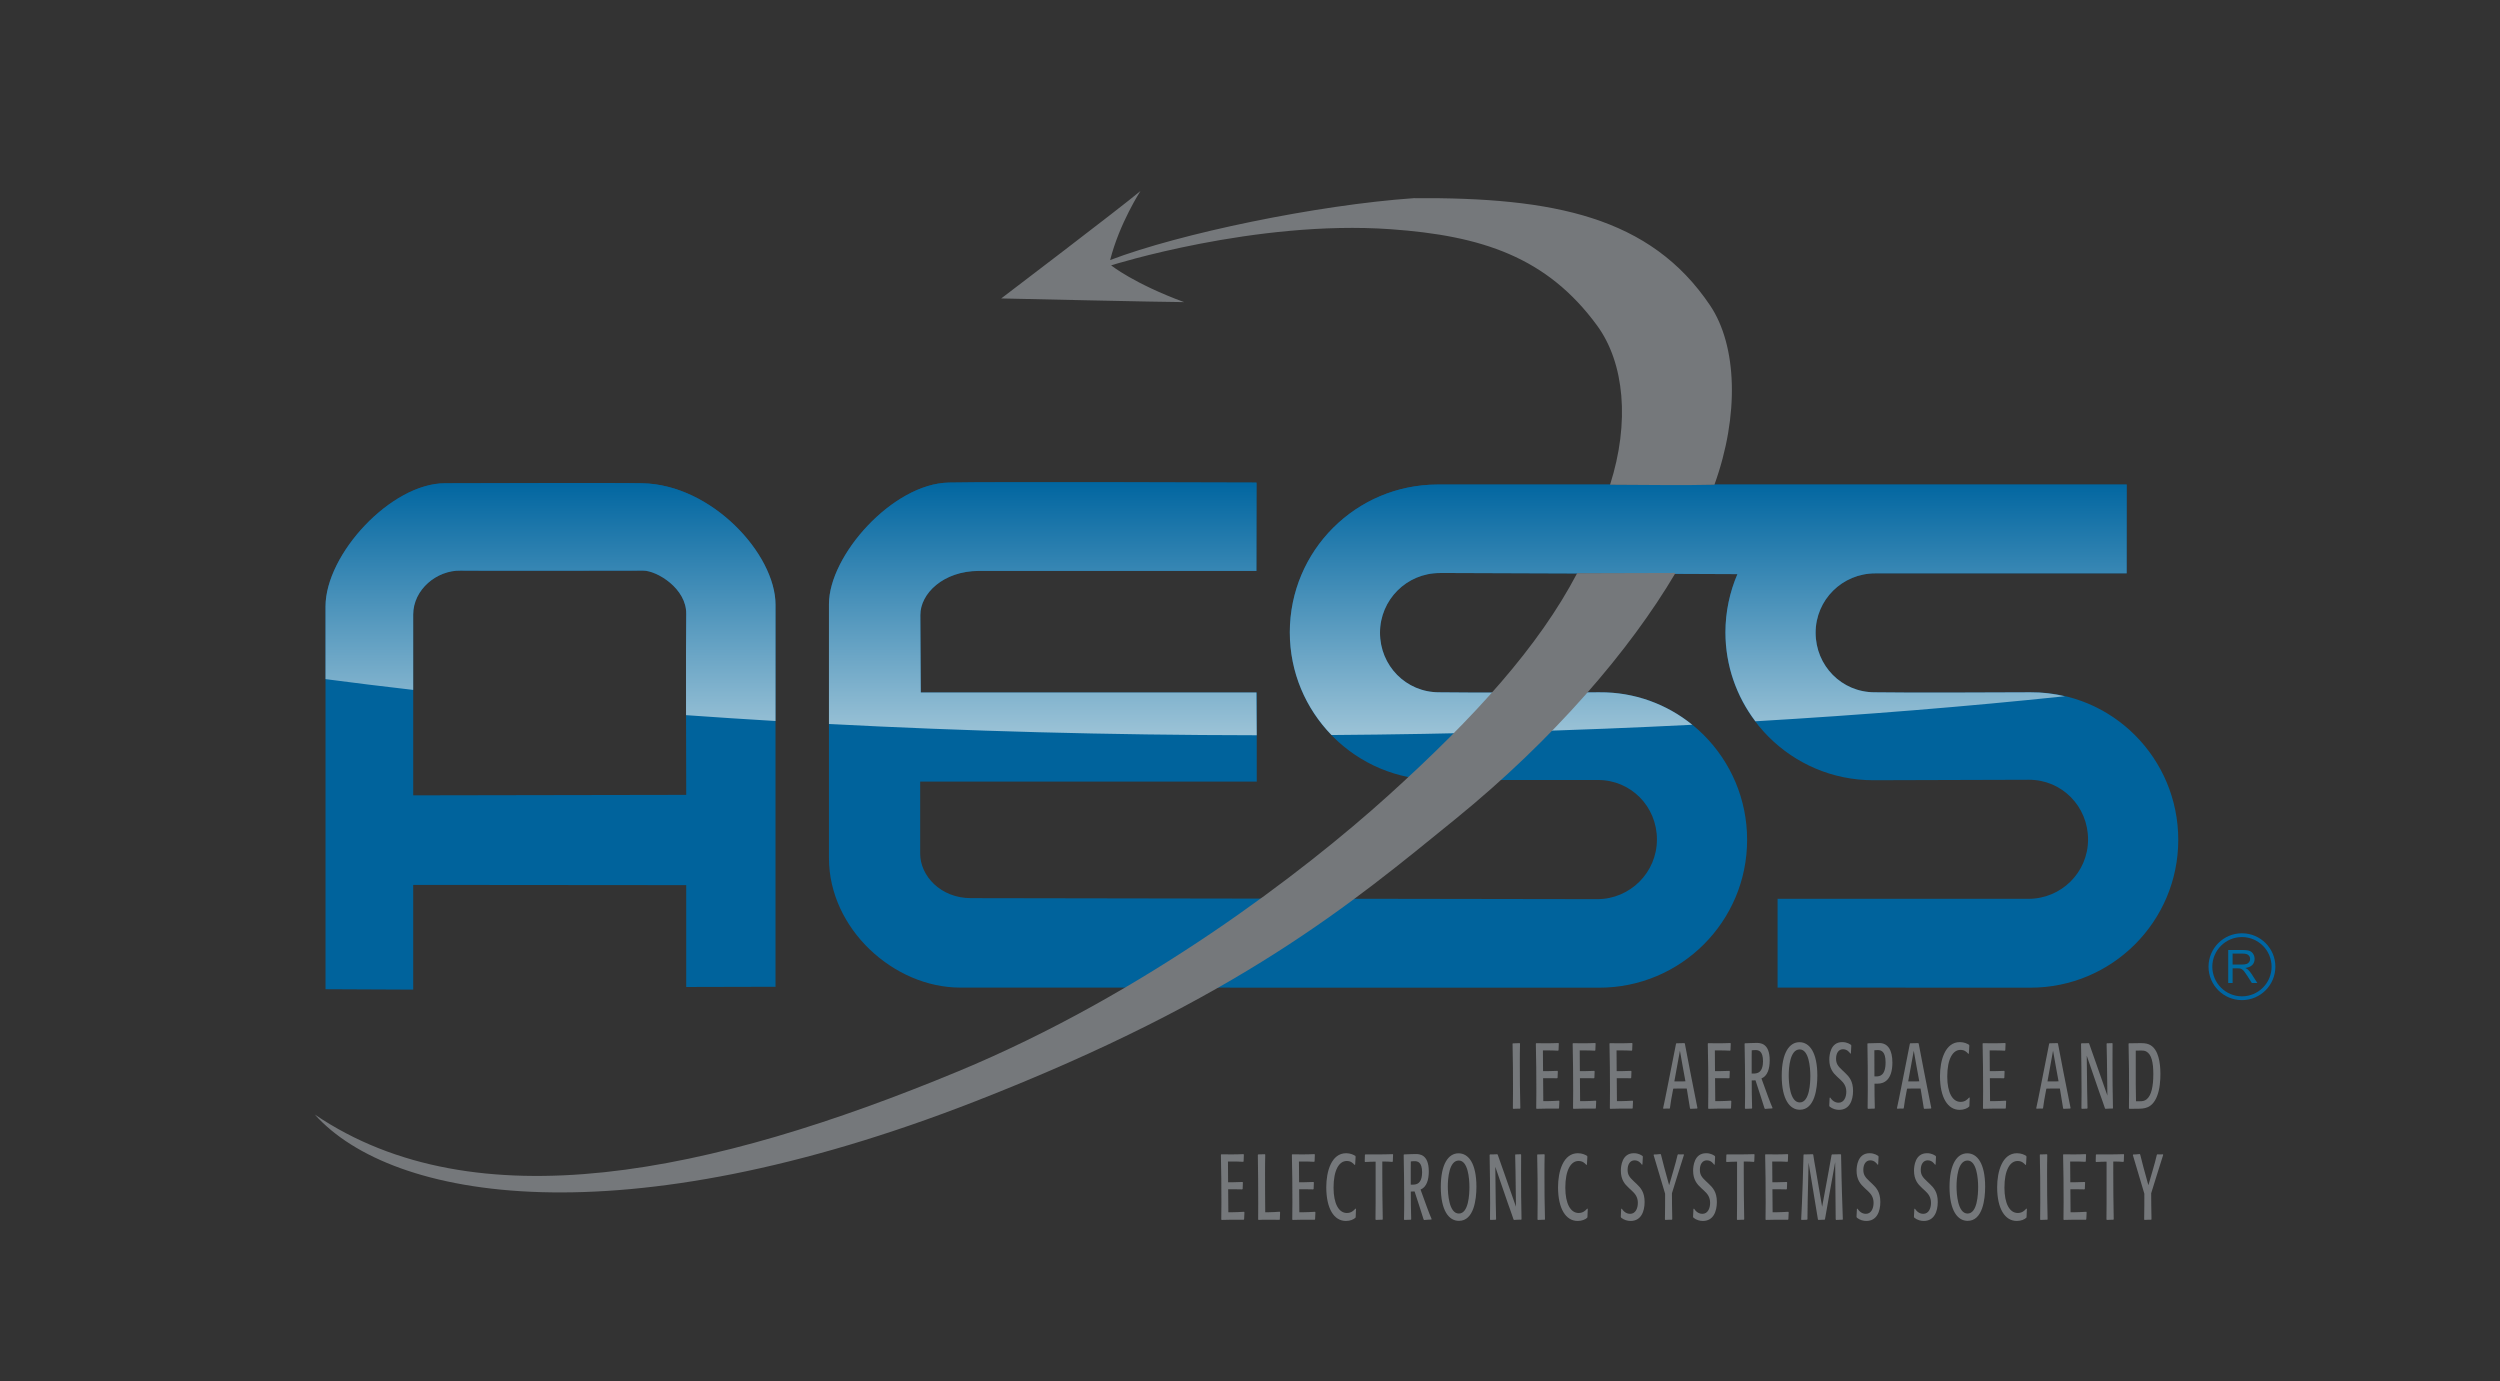 <?xml version="1.0" encoding="iso-8859-1"?>
<!-- Generator: Adobe Illustrator 26.0.1, SVG Export Plug-In . SVG Version: 6.00 Build 0)  -->
<svg version="1.1" xmlns="http://www.w3.org/2000/svg" xmlns:xlink="http://www.w3.org/1999/xlink" x="0px" y="0px"
	 viewBox="0 0 324 179" style="enable-background:new 0 0 324 179;" xml:space="preserve">
<rect x="0" y="0" width="324" height="179" fill="#333333" stroke="none"/>
<g id="AESS">
	<path style="fill:#00639C;" d="M100.508,127.886c0,0,0-44.731,0-49.515c0-6.555-8.254-15.57-17.272-15.742
		c-4.06-0.078-21.86,0-25.552,0c-6.996,0-15.498,9.197-15.497,15.972c0.001,3.977,0,49.602,0,49.602l11.364,0.052v-13.572
		l35.383,0.03v13.201L100.508,127.886z M53.551,103.077c0,0,0-21.625,0-23.419c0-3.271,3.074-5.769,6.137-5.706
		c2.125,0.044,21.938,0,23.688,0s5.621,2.312,5.559,5.625s0,23.438,0,23.438L53.551,103.077z"/>
	<path style="fill:#00639C;" d="M275.616,62.798h-89.294c-10.586,0-19.164,8.572-19.164,19.155c0,10.586,8.578,19.134,19.164,19.134
		c0,0,17.212,0,20.779,0c4.273,0,7.637,3.434,7.637,7.707c0,4.273-3.464,7.736-7.737,7.736l-81.163-0.13
		c-3.92,0-6.583-2.878-6.583-5.774c0-2.069,0-9.328,0-9.328h43.621V89.74h-43.543c0,0-0.041-8.121-0.056-10.019
		c-0.021-2.789,2.97-5.716,7.561-5.731c3.936-0.012,35.995,0,35.995,0l0.01-11.448c0,0-34.435-0.123-39.901,0
		c-7.255,0.163-15.509,9.435-15.509,15.75c0,4.613,0,24.927,0,32.918c0,9.154,8.393,16.782,17.012,16.782l82.818,0.012
		c10.586,0,19.164-8.578,19.164-19.161c0-10.586-8.554-19.21-19.14-19.122c-3.524,0.029-17.411,0.063-20.797,0
		c-4.273,0-7.643-3.445-7.643-7.719c0-4.273,3.464-7.736,7.737-7.736l0.019-0.008c3.521,0,38.564,0.149,38.564,0.149
		c-0.989,2.312-1.553,4.871-1.553,7.546c0,10.586,8.578,19.164,19.164,19.164c0,0,16.622-0.06,20.189-0.06
		c4.273,0,7.645,3.463,7.645,7.736c0,4.273-3.464,7.695-7.737,7.695h-0.02c-3.52,0-32.481,0-32.481,0v11.503l32.764,0.012
		c10.586,0,19.164-8.578,19.164-19.161c0-10.586-8.569-19.21-19.155-19.122c-3.525,0.029-16.813,0.063-20.199,0
		c-4.273,0-7.644-3.445-7.644-7.719c0-4.273,3.464-7.695,7.737-7.695h0.019c3.521,0,32.555,0,32.555,0V62.798z"/>
</g>
<g id="AESS_copy">
	<linearGradient id="SVGID_1_" gradientUnits="userSpaceOnUse" x1="158.902" y1="95.661" x2="158.902" y2="62.327">
		<stop  offset="0" style="stop-color:#E1EDF2"/>
		<stop  offset="1" style="stop-color:#0066A3"/>
	</linearGradient>
	<path style="opacity:0.7;fill:url(#SVGID_1_);" d="M83.235,62.629c-4.06-0.078-21.86,0-25.552,0
		c-6.996,0-15.498,9.197-15.497,15.972c0,0.993,0,4.584,0,9.413c3.707,0.488,7.5,0.953,11.363,1.397v-9.753
		c0-3.271,3.074-5.769,6.137-5.706c2.125,0.044,21.938,0,23.688,0s5.621,2.312,5.559,5.625c-0.032,1.671-0.031,7.62-0.023,13.106
		c3.816,0.274,7.686,0.526,11.598,0.759V78.371C100.508,71.816,92.254,62.801,83.235,62.629z M243.042,74.307h0.019
		c3.521,0,32.555,0,32.555,0V62.798h-89.294c-10.586,0-19.164,8.572-19.164,19.155c0,5.181,2.063,9.865,5.403,13.307
		c16.089-0.116,31.737-0.569,46.757-1.33c-3.286-2.659-7.467-4.247-12.03-4.209c-3.524,0.029-17.411,0.063-20.797,0
		c-4.273,0-7.643-3.445-7.643-7.719c0-4.273,3.464-7.736,7.737-7.736l0.019-0.008c3.521,0,38.564,0.149,38.564,0.149
		c-0.989,2.312-1.553,4.871-1.553,7.546c0,4.334,1.455,8.317,3.879,11.527c14.017-0.825,27.441-1.916,40.118-3.246
		c-1.435-0.335-2.925-0.526-4.465-0.514c-3.525,0.029-16.813,0.063-20.199,0c-4.273,0-7.644-3.445-7.644-7.719
		C235.305,77.729,238.769,74.307,243.042,74.307z M119.333,89.74c0,0-0.041-8.121-0.056-10.019c-0.021-2.789,2.97-5.716,7.561-5.731
		c3.936-0.012,35.995,0,35.995,0l0.01-11.448c0,0-34.435-0.123-39.901,0c-7.255,0.163-15.509,9.435-15.509,15.75v15.537
		c17.696,0.93,36.274,1.436,55.44,1.46l-0.039-5.549H119.333z"/>
	<g>
		<g>
			<path style="fill:#0066A3;" d="M290.557,129.616c-2.389,0-4.332-1.943-4.332-4.332c0-2.388,1.943-4.331,4.332-4.331
				c2.388,0,4.331,1.943,4.331,4.331C294.888,127.673,292.944,129.616,290.557,129.616z M290.557,121.443
				c-2.118,0-3.842,1.724-3.842,3.841c0,2.118,1.724,3.842,3.842,3.842c2.117,0,3.841-1.724,3.841-3.842
				C294.397,123.167,292.674,121.443,290.557,121.443z"/>
		</g>
	</g>
	<g>
		<g>
			<g>
				<path style="fill:#006CA3;" d="M288.778,127.394v-4.276h1.896c0.381,0,0.671,0.039,0.869,0.115
					c0.198,0.077,0.357,0.213,0.476,0.407c0.118,0.194,0.178,0.409,0.178,0.645c0,0.304-0.098,0.56-0.294,0.768
					c-0.197,0.208-0.5,0.34-0.91,0.396c0.149,0.072,0.264,0.143,0.341,0.213c0.165,0.151,0.322,0.341,0.47,0.568l0.744,1.164h-0.712
					l-0.565-0.89c-0.166-0.257-0.302-0.453-0.409-0.589c-0.106-0.137-0.202-0.231-0.287-0.286c-0.084-0.055-0.171-0.093-0.258-0.113
					c-0.064-0.014-0.169-0.021-0.315-0.021h-0.656v1.898H288.778z M289.344,125.005h1.217c0.259,0,0.461-0.027,0.607-0.08
					c0.146-0.054,0.257-0.14,0.332-0.257c0.076-0.118,0.114-0.245,0.114-0.384c0-0.202-0.073-0.368-0.221-0.499
					c-0.146-0.13-0.378-0.195-0.695-0.195h-1.354V125.005z"/>
			</g>
		</g>
	</g>
</g>
<g id="FINAL_curve">
	<path style="fill:#75787B;" d="M222.189,62.82c3.25-9,2.949-18.021-0.564-23.243c-7.729-11.486-20.261-14.02-38.386-13.895
		c-12.544,0.875-30.364,4.583-39.364,8.02c1.195-4.731,3.928-8.948,3.928-8.948c-2.412,2.041-18.044,13.923-18.044,13.923
		s21.312,0.478,23.702,0.478C146.962,36.766,144,34.39,144,34.39s18.712-5.917,36.188-4.687c11.88,0.836,20.312,3.625,26.799,12.491
		c3.541,4.841,4.261,12.543,1.677,20.627C211.319,62.836,219.147,62.914,222.189,62.82z"/>
	<path style="fill:#75787B;" d="M179.921,103.097c-10.959,9.908-31.625,25.75-55.75,35.75c-31.952,13.244-62.5,19.75-83.376,5.597
		c10.001,11.153,39.617,16.245,85.626-1.722c34.25-13.375,48.804-25.686,62.188-36.562c12.781-10.387,22.621-21.881,28.536-31.905
		c-4.07,0-8.608,0.036-12.75,0.036C199.428,83.773,191.199,92.899,179.921,103.097z"/>
	<g>
		<path style="fill:#75787B;" d="M196.069,143.632c0-0.384,0.017-1.463,0.017-2.327c0-2.23-0.009-3.802-0.059-6.032l0.042-0.061
			h0.218c0.244,0,0.412-0.012,0.656-0.023l0.051,0.06c-0.025,0.96-0.025,1.632-0.025,2.591c0,2.027,0.008,3.442,0.067,5.769
			l-0.042,0.072h-0.278c-0.227,0-0.378,0.012-0.604,0.024L196.069,143.632z"/>
		<path style="fill:#75787B;" d="M200.531,142.708c0.563,0,0.95-0.036,1.513-0.06l0.051,0.072c-0.025,0.323-0.033,0.551-0.042,0.887
			l-0.051,0.072h-1.731c-0.429,0-0.866,0.024-1.127,0.024l-0.05-0.061c0.017-0.827,0.017-1.415,0.017-2.255
			c0-2.267-0.017-3.861-0.067-6.128l0.042-0.061c0.244,0,0.841,0.012,1.328,0.012c0.58,0,0.984-0.012,1.556-0.035l0.051,0.071
			c-0.018,0.312-0.025,0.54-0.034,0.852l-0.05,0.072c-0.572-0.036-0.968-0.036-1.539-0.036h-0.438c0,0.995,0.009,1.691,0.018,2.687
			h0.571c0.429,0,0.74-0.012,1.295-0.036l0.05,0.072c-0.017,0.3-0.024,0.516-0.033,0.827l-0.059,0.061
			c-0.277-0.013-0.471-0.013-0.748-0.013h-1.068c0,1.104,0.009,1.871,0.025,2.975H200.531z"/>
		<path style="fill:#75787B;" d="M205.302,142.708c0.563,0,0.95-0.036,1.513-0.06l0.051,0.072c-0.025,0.323-0.033,0.551-0.042,0.887
			l-0.051,0.072h-1.731c-0.429,0-0.866,0.024-1.127,0.024l-0.05-0.061c0.017-0.827,0.017-1.415,0.017-2.255
			c0-2.267-0.017-3.861-0.067-6.128l0.042-0.061c0.244,0,0.841,0.012,1.328,0.012c0.58,0,0.984-0.012,1.556-0.035l0.051,0.071
			c-0.018,0.312-0.025,0.54-0.034,0.852l-0.05,0.072c-0.572-0.036-0.968-0.036-1.539-0.036h-0.438c0,0.995,0.009,1.691,0.018,2.687
			h0.571c0.429,0,0.74-0.012,1.295-0.036l0.05,0.072c-0.017,0.3-0.024,0.516-0.033,0.827l-0.059,0.061
			c-0.277-0.013-0.471-0.013-0.748-0.013h-1.068c0,1.104,0.009,1.871,0.025,2.975H205.302z"/>
		<path style="fill:#75787B;" d="M210.074,142.708c0.563,0,0.95-0.036,1.513-0.06l0.051,0.072c-0.025,0.323-0.033,0.551-0.042,0.887
			l-0.051,0.072h-1.731c-0.429,0-0.866,0.024-1.127,0.024l-0.05-0.061c0.017-0.827,0.017-1.415,0.017-2.255
			c0-2.267-0.017-3.861-0.067-6.128l0.042-0.061c0.244,0,0.841,0.012,1.328,0.012c0.58,0,0.984-0.012,1.556-0.035l0.051,0.071
			c-0.018,0.312-0.025,0.54-0.034,0.852l-0.05,0.072c-0.572-0.036-0.968-0.036-1.539-0.036h-0.438c0,0.995,0.009,1.691,0.018,2.687
			h0.571c0.429,0,0.74-0.012,1.295-0.036l0.05,0.072c-0.017,0.3-0.024,0.516-0.033,0.827l-0.059,0.061
			c-0.277-0.013-0.471-0.013-0.748-0.013h-1.068c0,1.104,0.009,1.871,0.025,2.975H210.074z"/>
		<path style="fill:#75787B;" d="M216.776,141.485c-0.151,0.791-0.252,1.331-0.353,2.122l-0.06,0.072
			c-0.067,0-0.219-0.012-0.327-0.012c-0.169,0-0.286,0.012-0.454,0.023l-0.042-0.071c0.21-0.948,0.345-1.644,0.538-2.615
			l0.604-3.046c0.202-0.996,0.328-1.703,0.53-2.687l0.05-0.061c0.388,0,0.656-0.012,1.034-0.023l0.06,0.06
			c0.084,0.504,1.228,6.393,1.631,8.348l-0.042,0.072c-0.319,0.012-0.547,0.012-0.874,0.036l-0.051-0.072
			c-0.126-0.84-0.228-1.439-0.37-2.267l-0.051-0.288h-1.219c-0.193,0-0.336,0-0.529,0.012L216.776,141.485z M218.088,138.259
			c-0.143-0.768-0.227-1.308-0.37-2.087c-0.143,0.779-0.235,1.331-0.723,3.981h0.706c0.27,0,0.463,0,0.731-0.012L218.088,138.259z"
			/>
		<path style="fill:#75787B;" d="M222.816,142.708c0.563,0,0.95-0.036,1.513-0.06l0.051,0.072c-0.025,0.323-0.033,0.551-0.042,0.887
			l-0.051,0.072h-1.731c-0.429,0-0.866,0.024-1.127,0.024l-0.05-0.061c0.017-0.827,0.017-1.415,0.017-2.255
			c0-2.267-0.017-3.861-0.067-6.128l0.042-0.061c0.244,0,0.841,0.012,1.328,0.012c0.58,0,0.984-0.012,1.556-0.035l0.051,0.071
			c-0.018,0.312-0.025,0.54-0.034,0.852l-0.05,0.072c-0.572-0.036-0.968-0.036-1.539-0.036h-0.438c0,0.995,0.009,1.691,0.018,2.687
			h0.571c0.429,0,0.74-0.012,1.295-0.036l0.05,0.072c-0.017,0.3-0.024,0.516-0.033,0.827l-0.059,0.061
			c-0.277-0.013-0.471-0.013-0.748-0.013h-1.068c0,1.104,0.009,1.871,0.025,2.975H222.816z"/>
		<path style="fill:#75787B;" d="M227.023,140.021c0.009,1.199,0,2.279,0.051,3.586l-0.042,0.072h-0.151
			c-0.253,0-0.438,0.012-0.689,0.024l-0.051-0.072c0.025-0.983,0.025-1.667,0.025-2.65c0-0.768-0.034-5.109-0.067-5.709l0.042-0.061
			c0.555-0.012,0.941-0.048,1.496-0.048c0.488,0,1.716,0.013,1.716,2.255c0,1.056-0.261,2.015-1.068,2.351
			c0.647,1.799,1.16,3.215,1.43,3.802l-0.025,0.084c-0.353,0.013-0.589,0.024-0.934,0.061l-0.075-0.072
			c-0.059-0.239-0.95-2.962-1.169-3.634c-0.143,0.012-0.252,0.012-0.395,0.012H227.023z M227.233,139.134
			c0.589,0,0.908-0.191,1.102-0.659c0.143-0.348,0.151-0.804,0.151-0.936c0-1.355-0.589-1.451-0.983-1.451
			c-0.211,0-0.421,0.024-0.479,0.036c-0.009,0.323-0.009,0.563-0.009,0.888v2.122H227.233z"/>
		<path style="fill:#75787B;" d="M233.257,143.823c-1.303,0-2.346-1.331-2.346-4.39c0-2.998,0.992-4.365,2.296-4.365
			c1.286,0,2.32,1.283,2.32,4.342C235.527,141.053,235.199,143.823,233.257,143.823z M233.24,136.004
			c-1.261,0-1.421,2.339-1.421,3.37c0,0.911,0.143,3.502,1.43,3.502c1.27,0,1.37-2.507,1.37-3.43
			C234.619,138.295,234.426,136.004,233.24,136.004z"/>
		<path style="fill:#75787B;" d="M239.811,136.556c-0.127-0.18-0.412-0.576-0.959-0.576c-0.58,0-0.899,0.528-0.899,1.224
			c0,0.636,0.235,0.96,0.799,1.487l0.37,0.348c0.529,0.504,1.034,1.067,1.034,2.339c0,1.224-0.454,2.459-1.816,2.459
			c-0.37,0-0.832-0.108-1.219-0.42l-0.051-0.12c0.025-0.336,0.042-0.684,0.051-1.02l0.075-0.036c0.379,0.6,0.85,0.672,1.085,0.672
			c0.697,0,1-0.708,1-1.415c0-0.72-0.311-1.151-0.781-1.583l-0.379-0.348c-0.546-0.504-1.042-1.08-1.042-2.255
			c0-0.564,0.143-2.255,1.681-2.255c0.64,0,1.01,0.275,1.144,0.371l0.025,0.108c-0.025,0.324-0.042,0.647-0.051,0.972
			L239.811,136.556z"/>
		<path style="fill:#75787B;" d="M242.934,143.68h-0.21c-0.235,0-0.403,0.012-0.631,0.024l-0.05-0.072
			c0.017-0.899,0.024-1.547,0.024-2.446c0-2.195-0.008-3.73-0.05-5.913l0.042-0.061h0.143c0.438,0,0.824-0.035,1.354-0.035
			c1.11,0,1.698,0.899,1.698,2.53c0,2.303-1.126,2.734-1.899,2.734h-0.421c0.009,1.056,0,2.111,0.042,3.166L242.934,143.68z
			 M243.127,139.506c0.463,0,1.244-0.072,1.244-1.823c0-1.427-0.562-1.595-1.034-1.595c-0.143,0-0.285,0.012-0.42,0.024
			c0.009,1.259,0.009,2.135,0.009,3.394H243.127z"/>
		<path style="fill:#75787B;" d="M247.082,141.485c-0.151,0.791-0.252,1.331-0.353,2.122l-0.06,0.072
			c-0.067,0-0.219-0.012-0.327-0.012c-0.169,0-0.286,0.012-0.454,0.023l-0.042-0.071c0.21-0.948,0.345-1.644,0.538-2.615
			l0.604-3.046c0.202-0.996,0.328-1.703,0.53-2.687l0.05-0.061c0.388,0,0.656-0.012,1.034-0.023l0.06,0.06
			c0.084,0.504,1.228,6.393,1.631,8.348l-0.042,0.072c-0.319,0.012-0.547,0.012-0.875,0.036l-0.05-0.072
			c-0.126-0.84-0.228-1.439-0.37-2.267l-0.051-0.288h-1.219c-0.193,0-0.336,0-0.529,0.012L247.082,141.485z M248.394,138.259
			c-0.143-0.768-0.227-1.308-0.37-2.087c-0.143,0.779-0.235,1.331-0.723,3.981h0.706c0.27,0,0.463,0,0.731-0.012L248.394,138.259z"
			/>
		<path style="fill:#75787B;" d="M255.225,135.512c-0.025,0.372-0.042,0.636-0.06,1.02l-0.067,0.049
			c-0.235-0.265-0.504-0.517-1.025-0.517c-0.983,0-1.707,1.164-1.707,3.454c0,2.075,0.673,3.286,1.732,3.286
			c0.547,0,0.874-0.3,1.109-0.575l0.067,0.048c-0.025,0.396-0.033,0.672-0.042,1.067l-0.042,0.084
			c-0.219,0.204-0.655,0.408-1.219,0.408c-1.539,0-2.548-1.583-2.548-4.378c0-2.039,0.664-4.401,2.573-4.401
			c0.562,0,0.967,0.204,1.193,0.348L255.225,135.512z"/>
		<path style="fill:#75787B;" d="M258.431,142.708c0.563,0,0.95-0.036,1.513-0.06l0.051,0.072c-0.025,0.323-0.033,0.551-0.042,0.887
			l-0.051,0.072h-1.731c-0.429,0-0.866,0.024-1.127,0.024l-0.05-0.061c0.017-0.827,0.017-1.415,0.017-2.255
			c0-2.267-0.017-3.861-0.067-6.128l0.042-0.061c0.244,0,0.841,0.012,1.328,0.012c0.58,0,0.984-0.012,1.556-0.035l0.051,0.071
			c-0.018,0.312-0.025,0.54-0.034,0.852l-0.05,0.072c-0.572-0.036-0.968-0.036-1.539-0.036h-0.438c0,0.995,0.009,1.691,0.018,2.687
			h0.571c0.429,0,0.74-0.012,1.295-0.036l0.05,0.072c-0.017,0.3-0.024,0.516-0.033,0.827l-0.059,0.061
			c-0.277-0.013-0.471-0.013-0.748-0.013h-1.068c0,1.104,0.009,1.871,0.025,2.975H258.431z"/>
		<path style="fill:#75787B;" d="M265.134,141.485c-0.151,0.791-0.252,1.331-0.353,2.122l-0.06,0.072
			c-0.067,0-0.219-0.012-0.327-0.012c-0.169,0-0.286,0.012-0.454,0.023l-0.042-0.071c0.21-0.948,0.345-1.644,0.538-2.615
			l0.604-3.046c0.202-0.996,0.328-1.703,0.53-2.687l0.05-0.061c0.388,0,0.656-0.012,1.034-0.023l0.06,0.06
			c0.084,0.504,1.228,6.393,1.631,8.348l-0.042,0.072c-0.319,0.012-0.547,0.012-0.874,0.036l-0.051-0.072
			c-0.126-0.84-0.228-1.439-0.37-2.267l-0.051-0.288h-1.219c-0.193,0-0.336,0-0.529,0.012L265.134,141.485z M266.445,138.259
			c-0.143-0.768-0.227-1.308-0.37-2.087c-0.143,0.779-0.235,1.331-0.723,3.981h0.706c0.27,0,0.463,0,0.731-0.012L266.445,138.259z"
			/>
		<path style="fill:#75787B;" d="M273.057,135.212c0.261,0,0.438-0.012,0.689-0.023l0.042,0.06
			c-0.008,0.899-0.008,1.523-0.008,2.411c0,2.207,0.008,3.742,0.059,5.948l-0.051,0.072c-0.059-0.012-0.109-0.012-0.168-0.012
			c-0.277,0-0.471,0.023-0.757,0.036l-0.059-0.061c-0.252-0.779-0.463-1.319-0.731-2.087l-1.631-4.737
			c0.05,4.306,0.059,5.505,0.101,6.788l-0.051,0.072c-0.252,0-0.429,0.012-0.689,0.024l-0.05-0.072
			c0.017-0.779,0.017-1.331,0.017-2.111c0-2.087-0.033-4.365-0.067-6.236l0.051-0.072c0.345,0,0.588,0,0.941-0.023l0.059,0.06
			c0.404,1.176,1.22,3.431,2.363,6.74c-0.051-4.377-0.067-5.492-0.102-6.716L273.057,135.212z"/>
		<path style="fill:#75787B;" d="M275.91,143.632c0-0.899,0.017-1.415,0.017-1.931c0-2.375-0.009-4.042-0.067-6.429l0.042-0.061
			c0.571,0,0.807-0.023,1.547-0.023c0.631,0,0.976,0.096,1.27,0.275c0.992,0.6,1.27,2.195,1.27,3.73
			c0,0.804-0.067,1.991-0.462,2.938c-0.64,1.535-1.648,1.559-2.531,1.559c-0.563,0-0.815,0.013-1.042,0.013L275.91,143.632z
			 M277.339,142.721c0.294,0,0.58-0.024,0.866-0.252c0.613-0.492,0.866-1.68,0.866-3.274c0-1.499-0.235-2.543-0.9-2.915
			c-0.21-0.119-0.471-0.132-0.681-0.132c-0.269,0-0.697,0.013-0.697,0.013v4.306c0,0.827,0.008,1.415,0.033,2.255H277.339z"/>
		<path style="fill:#75787B;" d="M159.716,157.108c0.563,0,0.95-0.036,1.513-0.06l0.051,0.072c-0.025,0.323-0.034,0.551-0.042,0.887
			l-0.051,0.072h-1.732c-0.429,0-0.866,0.024-1.127,0.024l-0.05-0.061c0.017-0.827,0.017-1.415,0.017-2.255
			c0-2.267-0.017-3.861-0.067-6.128l0.042-0.061c0.244,0,0.841,0.012,1.328,0.012c0.581,0,0.984-0.012,1.555-0.035l0.051,0.071
			c-0.017,0.312-0.025,0.54-0.033,0.852l-0.051,0.072c-0.572-0.036-0.967-0.036-1.539-0.036h-0.437c0,0.995,0.008,1.691,0.017,2.687
			h0.572c0.429,0,0.74-0.012,1.294-0.036l0.051,0.072c-0.017,0.3-0.025,0.516-0.033,0.827l-0.059,0.061
			c-0.278-0.013-0.471-0.013-0.749-0.013h-1.068c0,1.104,0.009,1.871,0.025,2.975H159.716z"/>
		<path style="fill:#75787B;" d="M164.369,157.108c0.547,0,0.934-0.036,1.488-0.071l0.042,0.071
			c-0.017,0.336-0.025,0.576-0.033,0.912l-0.051,0.071c-0.252-0.012-0.429-0.012-0.673-0.012h-1.151c-0.328,0-0.555,0-0.883,0.024
			l-0.051-0.072c0.009-0.779,0.009-1.319,0.009-2.099c0-0.864-0.017-5.602-0.051-6.261l0.051-0.061c0.311,0,0.538-0.012,0.857-0.023
			l0.051,0.06c-0.025,0.936-0.025,1.583-0.025,2.519c0,0.3,0.008,4.702,0.025,4.941H164.369z"/>
		<path style="fill:#75787B;" d="M168.914,157.108c0.563,0,0.95-0.036,1.513-0.06l0.051,0.072c-0.025,0.323-0.033,0.551-0.042,0.887
			l-0.051,0.072h-1.731c-0.429,0-0.866,0.024-1.127,0.024l-0.05-0.061c0.017-0.827,0.017-1.415,0.017-2.255
			c0-2.267-0.017-3.861-0.067-6.128l0.042-0.061c0.244,0,0.841,0.012,1.328,0.012c0.58,0,0.984-0.012,1.556-0.035l0.051,0.071
			c-0.018,0.312-0.025,0.54-0.034,0.852l-0.05,0.072c-0.572-0.036-0.968-0.036-1.539-0.036h-0.438c0,0.995,0.009,1.691,0.018,2.687
			h0.571c0.429,0,0.74-0.012,1.295-0.036l0.05,0.072c-0.017,0.3-0.024,0.516-0.033,0.827l-0.059,0.061
			c-0.277-0.013-0.471-0.013-0.748-0.013h-1.068c0,1.104,0.009,1.871,0.025,2.975H168.914z"/>
		<path style="fill:#75787B;" d="M175.688,149.912c-0.025,0.372-0.042,0.636-0.06,1.02l-0.067,0.049
			c-0.235-0.265-0.504-0.517-1.025-0.517c-0.983,0-1.707,1.164-1.707,3.454c0,2.075,0.673,3.286,1.732,3.286
			c0.547,0,0.874-0.3,1.109-0.575l0.067,0.048c-0.025,0.396-0.033,0.672-0.042,1.067l-0.042,0.084
			c-0.219,0.204-0.655,0.408-1.219,0.408c-1.539,0-2.548-1.583-2.548-4.378c0-2.039,0.664-4.401,2.573-4.401
			c0.562,0,0.967,0.204,1.193,0.348L175.688,149.912z"/>
		<path style="fill:#75787B;" d="M178.263,158.032c0.017-0.768,0.017-1.308,0.017-2.075v-5.409
			c-0.504,0.013-0.857,0.013-1.361,0.048l-0.051-0.071c0.017-0.312,0.025-0.528,0.025-0.852l0.05-0.061h1.455
			c0.782,0,1.328-0.012,2.102-0.035l0.042,0.071c0,0.264-0.025,0.54-0.033,0.864l-0.059,0.071c-0.438-0.048-0.749-0.048-1.186-0.048
			h-0.118v1.199c0,2.111,0.017,4.138,0.059,6.272l-0.05,0.072h-0.228c-0.227,0-0.387,0.012-0.613,0.024L178.263,158.032z"/>
		<path style="fill:#75787B;" d="M182.841,154.422c0.009,1.199,0,2.279,0.051,3.586l-0.042,0.072h-0.151
			c-0.253,0-0.438,0.012-0.689,0.024l-0.051-0.072c0.025-0.983,0.025-1.667,0.025-2.65c0-0.768-0.034-5.109-0.067-5.709l0.042-0.061
			c0.555-0.012,0.941-0.048,1.496-0.048c0.488,0,1.716,0.013,1.716,2.255c0,1.056-0.261,2.015-1.068,2.351
			c0.647,1.799,1.16,3.215,1.43,3.802l-0.025,0.084c-0.353,0.013-0.589,0.024-0.934,0.061l-0.075-0.072
			c-0.059-0.239-0.95-2.962-1.169-3.634c-0.143,0.012-0.252,0.012-0.395,0.012H182.841z M183.051,153.534
			c0.589,0,0.908-0.191,1.102-0.659c0.143-0.348,0.151-0.804,0.151-0.936c0-1.355-0.589-1.451-0.983-1.451
			c-0.211,0-0.421,0.024-0.479,0.036c-0.009,0.323-0.009,0.563-0.009,0.888v2.122H183.051z"/>
		<path style="fill:#75787B;" d="M189.074,158.224c-1.303,0-2.346-1.331-2.346-4.39c0-2.998,0.992-4.365,2.296-4.365
			c1.286,0,2.32,1.283,2.32,4.342C191.345,155.453,191.017,158.224,189.074,158.224z M189.058,150.404
			c-1.261,0-1.421,2.339-1.421,3.37c0,0.911,0.143,3.502,1.43,3.502c1.27,0,1.37-2.507,1.37-3.43
			C190.437,152.695,190.243,150.404,189.058,150.404z"/>
		<path style="fill:#75787B;" d="M196.408,149.612c0.261,0,0.438-0.012,0.689-0.023l0.042,0.06
			c-0.008,0.899-0.008,1.523-0.008,2.411c0,2.207,0.008,3.742,0.059,5.948l-0.051,0.072c-0.059-0.012-0.109-0.012-0.168-0.012
			c-0.277,0-0.471,0.023-0.757,0.036l-0.059-0.061c-0.252-0.779-0.463-1.319-0.731-2.087l-1.631-4.737
			c0.05,4.306,0.059,5.505,0.101,6.788l-0.051,0.072c-0.252,0-0.429,0.012-0.689,0.024l-0.05-0.072
			c0.017-0.779,0.017-1.331,0.017-2.111c0-2.087-0.033-4.365-0.067-6.236l0.051-0.072c0.345,0,0.588,0,0.941-0.023l0.059,0.06
			c0.404,1.176,1.22,3.431,2.363,6.74c-0.051-4.377-0.067-5.492-0.102-6.716L196.408,149.612z"/>
		<path style="fill:#75787B;" d="M199.261,158.032c0-0.384,0.017-1.463,0.017-2.327c0-2.23-0.009-3.802-0.059-6.032l0.042-0.061
			h0.218c0.244,0,0.412-0.012,0.656-0.023l0.051,0.06c-0.025,0.96-0.025,1.632-0.025,2.591c0,2.027,0.008,3.442,0.067,5.769
			l-0.042,0.072h-0.278c-0.227,0-0.378,0.012-0.604,0.024L199.261,158.032z"/>
		<path style="fill:#75787B;" d="M205.725,149.912c-0.025,0.372-0.042,0.636-0.06,1.02l-0.067,0.049
			c-0.235-0.265-0.504-0.517-1.025-0.517c-0.983,0-1.707,1.164-1.707,3.454c0,2.075,0.673,3.286,1.732,3.286
			c0.547,0,0.874-0.3,1.109-0.575l0.067,0.048c-0.025,0.396-0.033,0.672-0.042,1.067l-0.042,0.084
			c-0.219,0.204-0.655,0.408-1.219,0.408c-1.539,0-2.548-1.583-2.548-4.378c0-2.039,0.664-4.401,2.573-4.401
			c0.562,0,0.967,0.204,1.193,0.348L205.725,149.912z"/>
		<path style="fill:#75787B;" d="M212.796,150.956c-0.127-0.18-0.412-0.576-0.959-0.576c-0.58,0-0.899,0.528-0.899,1.224
			c0,0.636,0.235,0.96,0.799,1.487l0.37,0.348c0.529,0.504,1.034,1.067,1.034,2.339c0,1.224-0.454,2.459-1.816,2.459
			c-0.37,0-0.832-0.108-1.219-0.42l-0.051-0.12c0.025-0.336,0.042-0.684,0.051-1.02l0.075-0.036c0.378,0.6,0.85,0.672,1.085,0.672
			c0.697,0,1-0.708,1-1.415c0-0.72-0.311-1.151-0.781-1.583l-0.379-0.348c-0.547-0.504-1.042-1.08-1.042-2.255
			c0-0.564,0.143-2.255,1.681-2.255c0.64,0,1.01,0.275,1.144,0.371l0.025,0.108c-0.025,0.324-0.042,0.647-0.051,0.972
			L212.796,150.956z"/>
		<path style="fill:#75787B;" d="M216.86,151.748c0.261-0.9,0.387-1.355,0.555-2.075l0.06-0.072c0.033,0,0.235,0.012,0.345,0.012
			s0.336-0.012,0.387-0.012l0.033,0.072c-0.126,0.384-0.715,2.278-0.849,2.698l-0.707,2.279c0,0.563,0.018,2.494,0.042,3.357
			l-0.05,0.072c-0.387,0-0.463,0-0.85,0.024l-0.05-0.072c0.024-0.768,0.024-2.782,0.024-3.322c-0.672-2.267-1.328-4.485-1.487-5.001
			l0.033-0.084c0.345-0.013,0.479-0.013,0.857-0.061l0.059,0.072c0.109,0.468,0.303,1.211,0.429,1.679l0.631,2.291L216.86,151.748z"
			/>
		<path style="fill:#75787B;" d="M222.161,150.956c-0.127-0.18-0.412-0.576-0.959-0.576c-0.58,0-0.899,0.528-0.899,1.224
			c0,0.636,0.235,0.96,0.799,1.487l0.37,0.348c0.529,0.504,1.034,1.067,1.034,2.339c0,1.224-0.454,2.459-1.816,2.459
			c-0.37,0-0.832-0.108-1.219-0.42l-0.051-0.12c0.025-0.336,0.042-0.684,0.051-1.02l0.075-0.036c0.378,0.6,0.85,0.672,1.085,0.672
			c0.697,0,1-0.708,1-1.415c0-0.72-0.311-1.151-0.781-1.583l-0.379-0.348c-0.547-0.504-1.042-1.08-1.042-2.255
			c0-0.564,0.143-2.255,1.681-2.255c0.64,0,1.01,0.275,1.144,0.371l0.025,0.108c-0.025,0.324-0.042,0.647-0.051,0.972
			L222.161,150.956z"/>
		<path style="fill:#75787B;" d="M225.107,158.032c0.017-0.768,0.017-1.308,0.017-2.075v-5.409
			c-0.504,0.013-0.857,0.013-1.361,0.048l-0.051-0.071c0.017-0.312,0.025-0.528,0.025-0.852l0.05-0.061h1.455
			c0.782,0,1.328-0.012,2.102-0.035l0.042,0.071c0,0.264-0.025,0.54-0.033,0.864l-0.059,0.071c-0.438-0.048-0.749-0.048-1.186-0.048
			h-0.118v1.199c0,2.111,0.017,4.138,0.059,6.272l-0.05,0.072h-0.228c-0.227,0-0.387,0.012-0.613,0.024L225.107,158.032z"/>
		<path style="fill:#75787B;" d="M230.25,157.108c0.563,0,0.95-0.036,1.513-0.06l0.051,0.072c-0.025,0.323-0.033,0.551-0.042,0.887
			l-0.051,0.072h-1.731c-0.429,0-0.866,0.024-1.127,0.024l-0.05-0.061c0.017-0.827,0.017-1.415,0.017-2.255
			c0-2.267-0.017-3.861-0.067-6.128l0.042-0.061c0.244,0,0.841,0.012,1.328,0.012c0.58,0,0.984-0.012,1.556-0.035l0.051,0.071
			c-0.018,0.312-0.025,0.54-0.034,0.852l-0.05,0.072c-0.572-0.036-0.968-0.036-1.539-0.036h-0.438c0,0.995,0.009,1.691,0.018,2.687
			h0.571c0.429,0,0.74-0.012,1.295-0.036l0.05,0.072c-0.017,0.3-0.024,0.516-0.033,0.827l-0.059,0.061
			c-0.277-0.013-0.471-0.013-0.748-0.013h-1.068c0,1.104,0.009,1.871,0.025,2.975H230.25z"/>
		<path style="fill:#75787B;" d="M236.988,151.831c0.144-0.791,0.253-1.354,0.387-2.158l0.06-0.061c0.412,0,0.697-0.012,1.109-0.023
			l0.059,0.06c0.018,1.08,0.034,1.848,0.06,2.927l0.05,1.907c0.034,1.307,0.067,2.23,0.118,3.525l-0.051,0.072h-0.227
			c-0.219,0-0.379,0.012-0.598,0.024l-0.05-0.072c0-1.128-0.009-1.919-0.067-7.424c-0.706,3.934-0.908,4.989-1.32,7.399
			l-0.067,0.072h-0.218c-0.211,0-0.362,0.012-0.572,0.024l-0.059-0.072c-0.144-0.947-0.27-1.607-1.211-7.353
			c-0.117,4.989-0.143,5.829-0.143,7.028v0.3l-0.06,0.072c-0.26,0-0.445,0.012-0.706,0.024l-0.05-0.072
			c0.117-1.919,0.303-7.652,0.303-8.359l0.05-0.061h0.252c0.337,0,0.563-0.012,0.892-0.023l0.067,0.06
			c0.093,0.696,0.193,1.176,0.311,1.859l0.841,4.894L236.988,151.831z"/>
		<path style="fill:#75787B;" d="M243.346,150.956c-0.127-0.18-0.412-0.576-0.959-0.576c-0.58,0-0.899,0.528-0.899,1.224
			c0,0.636,0.235,0.96,0.799,1.487l0.37,0.348c0.529,0.504,1.034,1.067,1.034,2.339c0,1.224-0.454,2.459-1.816,2.459
			c-0.37,0-0.832-0.108-1.219-0.42l-0.051-0.12c0.025-0.336,0.042-0.684,0.051-1.02l0.075-0.036c0.379,0.6,0.85,0.672,1.085,0.672
			c0.697,0,1-0.708,1-1.415c0-0.72-0.311-1.151-0.781-1.583l-0.379-0.348c-0.546-0.504-1.042-1.08-1.042-2.255
			c0-0.564,0.143-2.255,1.681-2.255c0.64,0,1.01,0.275,1.144,0.371l0.025,0.108c-0.025,0.324-0.042,0.647-0.051,0.972
			L243.346,150.956z"/>
		<path style="fill:#75787B;" d="M250.788,150.956c-0.127-0.18-0.412-0.576-0.959-0.576c-0.58,0-0.899,0.528-0.899,1.224
			c0,0.636,0.235,0.96,0.799,1.487l0.37,0.348c0.529,0.504,1.034,1.067,1.034,2.339c0,1.224-0.454,2.459-1.816,2.459
			c-0.37,0-0.832-0.108-1.219-0.42l-0.051-0.12c0.025-0.336,0.042-0.684,0.051-1.02l0.075-0.036c0.378,0.6,0.85,0.672,1.085,0.672
			c0.697,0,1-0.708,1-1.415c0-0.72-0.311-1.151-0.781-1.583l-0.379-0.348c-0.547-0.504-1.042-1.08-1.042-2.255
			c0-0.564,0.143-2.255,1.681-2.255c0.64,0,1.01,0.275,1.144,0.371l0.025,0.108c-0.025,0.324-0.042,0.647-0.051,0.972
			L250.788,150.956z"/>
		<path style="fill:#75787B;" d="M255.005,158.224c-1.303,0-2.346-1.331-2.346-4.39c0-2.998,0.992-4.365,2.296-4.365
			c1.286,0,2.32,1.283,2.32,4.342C257.275,155.453,256.947,158.224,255.005,158.224z M254.988,150.404
			c-1.261,0-1.421,2.339-1.421,3.37c0,0.911,0.143,3.502,1.43,3.502c1.27,0,1.37-2.507,1.37-3.43
			C256.367,152.695,256.174,150.404,254.988,150.404z"/>
		<path style="fill:#75787B;" d="M262.634,149.912c-0.025,0.372-0.042,0.636-0.06,1.02l-0.067,0.049
			c-0.235-0.265-0.504-0.517-1.025-0.517c-0.983,0-1.707,1.164-1.707,3.454c0,2.075,0.673,3.286,1.732,3.286
			c0.547,0,0.874-0.3,1.109-0.575l0.067,0.048c-0.025,0.396-0.033,0.672-0.042,1.067l-0.042,0.084
			c-0.219,0.204-0.655,0.408-1.219,0.408c-1.539,0-2.548-1.583-2.548-4.378c0-2.039,0.664-4.401,2.573-4.401
			c0.562,0,0.967,0.204,1.193,0.348L262.634,149.912z"/>
		<path style="fill:#75787B;" d="M264.402,158.032c0-0.384,0.017-1.463,0.017-2.327c0-2.23-0.009-3.802-0.059-6.032l0.042-0.061
			h0.218c0.244,0,0.412-0.012,0.656-0.023l0.051,0.06c-0.025,0.96-0.025,1.632-0.025,2.591c0,2.027,0.008,3.442,0.067,5.769
			l-0.042,0.072h-0.278c-0.227,0-0.378,0.012-0.604,0.024L264.402,158.032z"/>
		<path style="fill:#75787B;" d="M268.864,157.108c0.563,0,0.95-0.036,1.513-0.06l0.051,0.072c-0.025,0.323-0.033,0.551-0.042,0.887
			l-0.051,0.072h-1.731c-0.429,0-0.866,0.024-1.127,0.024l-0.05-0.061c0.017-0.827,0.017-1.415,0.017-2.255
			c0-2.267-0.017-3.861-0.067-6.128l0.042-0.061c0.244,0,0.841,0.012,1.328,0.012c0.58,0,0.984-0.012,1.556-0.035l0.051,0.071
			c-0.018,0.312-0.025,0.54-0.034,0.852l-0.05,0.072c-0.572-0.036-0.968-0.036-1.539-0.036h-0.438c0,0.995,0.009,1.691,0.018,2.687
			h0.571c0.429,0,0.74-0.012,1.295-0.036l0.05,0.072c-0.017,0.3-0.024,0.516-0.033,0.827l-0.059,0.061
			c-0.277-0.013-0.471-0.013-0.748-0.013h-1.068c0,1.104,0.009,1.871,0.025,2.975H268.864z"/>
		<path style="fill:#75787B;" d="M272.996,158.032c0.017-0.768,0.017-1.308,0.017-2.075v-5.409
			c-0.504,0.013-0.857,0.013-1.361,0.048l-0.051-0.071c0.017-0.312,0.025-0.528,0.025-0.852l0.05-0.061h1.455
			c0.782,0,1.328-0.012,2.102-0.035l0.042,0.071c0,0.264-0.025,0.54-0.033,0.864l-0.059,0.071c-0.438-0.048-0.749-0.048-1.186-0.048
			h-0.118v1.199c0,2.111,0.017,4.138,0.059,6.272l-0.05,0.072h-0.228c-0.227,0-0.387,0.012-0.613,0.024L272.996,158.032z"/>
		<path style="fill:#75787B;" d="M278.969,151.748c0.261-0.9,0.387-1.355,0.555-2.075l0.06-0.072c0.033,0,0.235,0.012,0.345,0.012
			s0.336-0.012,0.387-0.012l0.033,0.072c-0.126,0.384-0.715,2.278-0.849,2.698l-0.707,2.279c0,0.563,0.018,2.494,0.042,3.357
			l-0.05,0.072c-0.387,0-0.463,0-0.85,0.024l-0.05-0.072c0.024-0.768,0.024-2.782,0.024-3.322c-0.672-2.267-1.328-4.485-1.487-5.001
			l0.033-0.084c0.345-0.013,0.479-0.013,0.857-0.061l0.059,0.072c0.109,0.468,0.303,1.211,0.43,1.679l0.63,2.291L278.969,151.748z"
			/>
	</g>
</g>
</svg>
